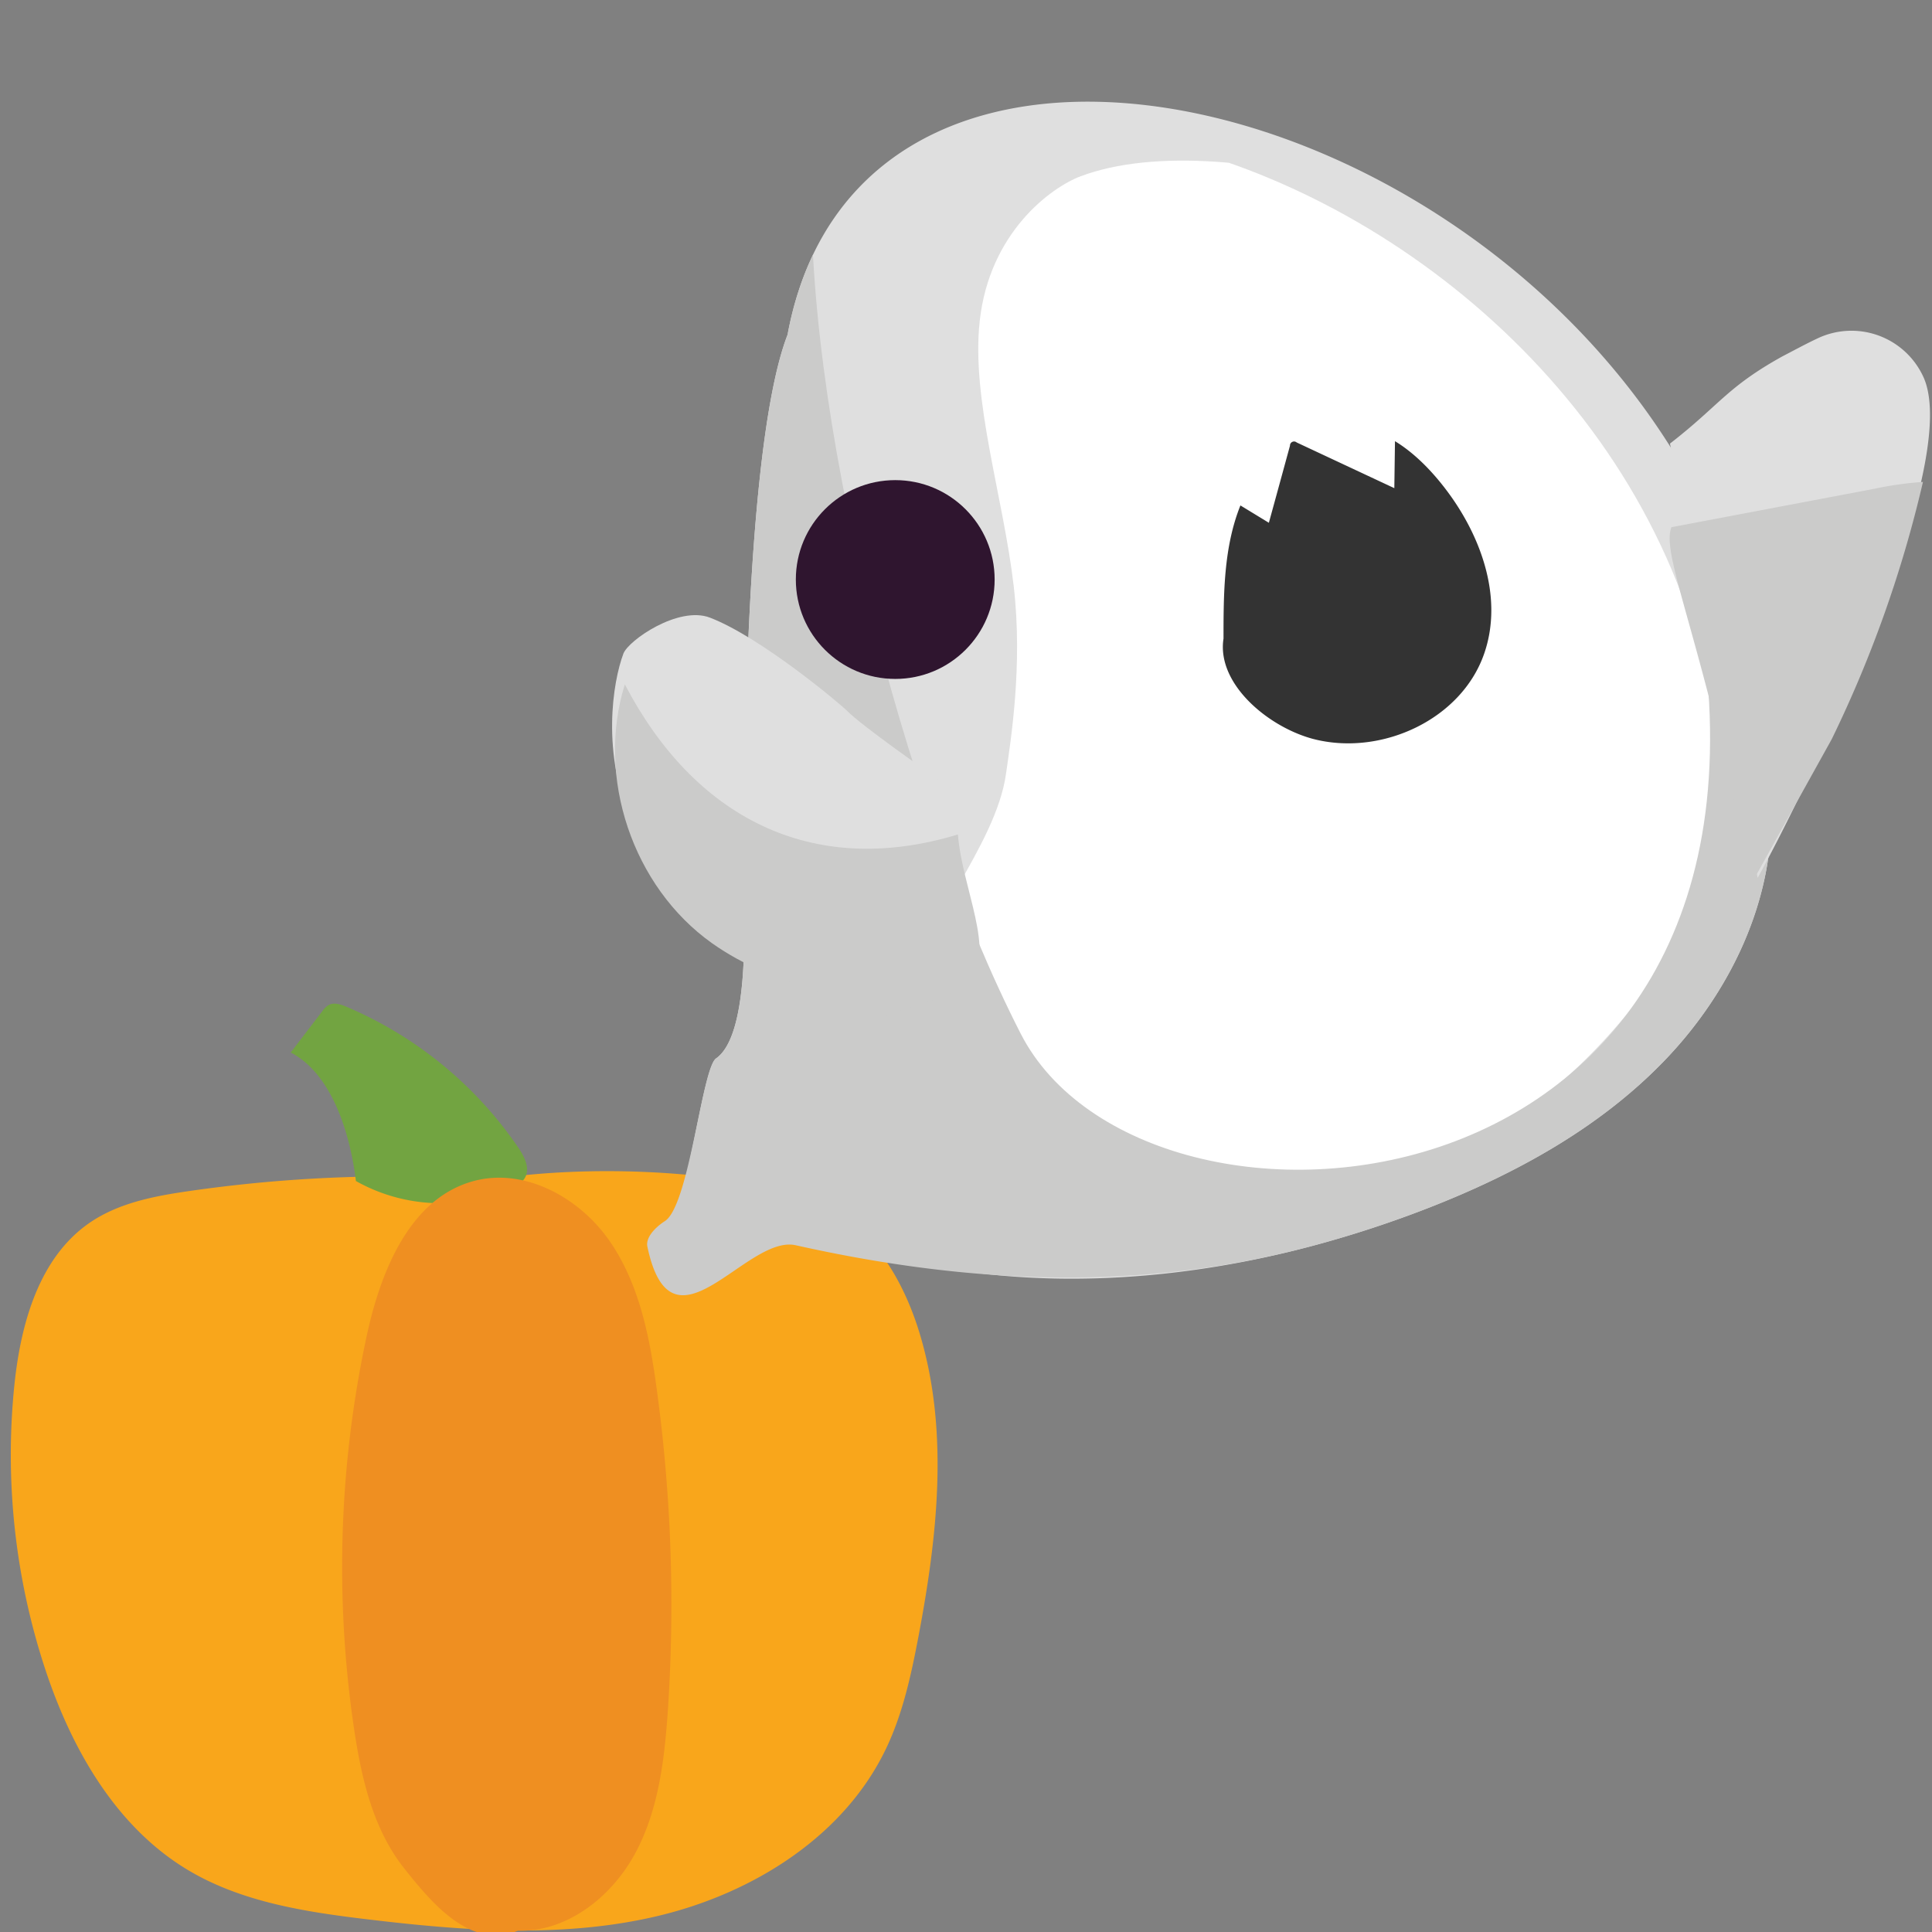 <svg id="Prior_to_November" data-name="Prior to November" xmlns="http://www.w3.org/2000/svg" xmlns:xlink="http://www.w3.org/1999/xlink" viewBox="0 0 800 800"><rect x="0" y="0" width="800" height="800" fill="#808080" stroke="none"/><defs><style>.cls-1{fill:none;}.cls-2{clip-path:url(#clip-path);}.cls-3{fill:#e5e6e6;}.cls-4{fill:#54899b;}.cls-5{fill:#f9a61b;}.cls-6{fill:#dfdfdf;}.cls-7{clip-path:url(#clip-path-2);}.cls-8{fill:#fff;}.cls-9{clip-path:url(#clip-path-3);}.cls-10{fill:#cbcbca;}.cls-11{fill:#333;}.cls-12{fill:#2f152f;}.cls-13{fill:#72a441;}.cls-14{fill:#ef8f21;}</style><clipPath id="clip-path"><path class="cls-1" d="M30.25-80.41C-2.09-554,671.05-795.38,737.16-444.22c7.92,85.29,40.92,254.13,46.9,312.27,1.43,13.84-8.37,23.6-18.66,33C632.26,17.33,140.84-40.56,30.25-80.41"/></clipPath><clipPath id="clip-path-2"><path class="cls-1" d="M712.58,358.52C731.18,86,343.87-52.86,305.83,149.19c-4.56,49.08-23.54,146.22-27,179.68-.82,8,6.12,12.42,10.74,19,144.17,204,335.92,189.86,423,10.69"/></clipPath><clipPath id="clip-path-3"><path class="cls-1" d="M336.33,65.62C331.59,167.16,374.05,333.05,422.64,428c51.69,101.06,326,80,280.37-177.09,24.84,11.89,166.93,211.93-147.62,277.11-16.15,3.35-30.6,12.24-46.87,15-49.53,8.24-100.12,6.88-150.26,4.39-37.43-1.85-75.34-4.42-110.8-16.5-30.78-10.49.8-19.85-20.37-44.52s13.28-75.6,12.57-108.1c-.6-27.37-4.63-58.36,8.15-82.57,23.37-44.26-33.51-65.42,12.47-85.22,18.56-8,6.91-3.27,25.31,5.1"/></clipPath></defs><g id="Layer_158" data-name="Layer 158"><g class="cls-2"><path class="cls-3" d="M649.79-44.64c176.39,132.41-335-8.73-544.95,1.14s41.41-692.33,380.6-601.2c21.21,5.7,67.57,35.42,77.45,104,8.77,60.88-9.68,137.32-13.53,207-3.47,62.63,7.74,120.45,12.1,145.91C571.24-130.73,614.89-70.83,649.79-44.64Z"/><path class="cls-4" d="M35.63-83.47C10-218.36,83.61-256,138.4-267.71c37.38-8,82.85-3.23,103.89,28.67,12,18.24,13.29,41.64,10.28,63.28C242.59-104.21,192.23-45.86,144.05,8"/></g></g><g id="hold_asparagus" data-name="hold asparagus"><g id="Layer_167" data-name="Layer 167"><path class="cls-5" d="M191.61,490.36c37.06-7.31,82.31-7,119.49-.36,11.79,2.11,23.66,5,34,11.11,18.56,11,29.88,31.27,36,52,11.89,40.25,7,83.44-.81,124.68-3,15.75-6.42,31.59-13.3,46.07-17.31,36.43-55,60-94.2,69.41s-80.29,6.3-120.35,1.52c-25.82-3.08-52.35-7.12-74.66-20.48-29.95-17.94-48.35-50.47-59.22-83.64A283.56,283.56,0,0,1,6,573.07c2.67-25.3,10.3-52.58,31.33-66.89,12-8.15,26.73-10.94,41.07-13a593.31,593.31,0,0,1,78.77-6.05c13.86-.14,29.89,3.24,34.44,3.24"/><path class="cls-6" d="M326.15,138.5a2.8,2.8,0,0,0,.09-.59C364.6-63.71,751.52,75.15,732.93,347.54l.49-12.46c.93,38.75-17.41,76.33-44.33,104.22s-61.81,46.93-97.94,61a458.46,458.46,0,0,1-48.76,15.87C471.61,534.88,394,535.91,327.21,506c-22.47-10.06-40,38.7-46.95,19.48-1.65-4.6-13.42-14.77-9.09-12.5,11.75,6.17,18.82-70.17,25.32-74.68,13.62-9.45,11.61-54.47,11.55-64.84C308,358.31,306.39,189.38,326.15,138.5Z"/><g class="cls-7"><path class="cls-8" d="M379.79,408.84C376.65,511,609.53,550.7,699.62,382.69c13-24.17,13-24.17,28.69-88.44,9.22-37.65-11.61-86.13-48.57-143.78C640.69,89.56,507.45,50.35,447.45,73c-12.3,4.64-37.74,23.24-41.77,59.93-3.57,32.56,9.75,72.71,14.06,109.64,3.87,33.19-1.26,64.19-3.17,77.83C412.28,350.93,380.57,383.7,379.79,408.84Z"/></g><g class="cls-9"><path class="cls-10" d="M326.15,138.5a2.8,2.8,0,0,0,.09-.59C364.6-63.71,751.52,75.15,732.93,347.54l.49-12.46c.93,38.75-17.41,76.33-44.33,104.22s-61.81,46.93-97.94,61a458.46,458.46,0,0,1-48.76,15.87c-70.78,18.75-141.39,15.45-212.85-.53C309,511,278.17,564,268.07,516.23c-.86-4.07,3.75-8.35,7.25-10.6,10.11-6.49,15.32-63.3,21.17-67.36,13.62-9.45,11.61-54.47,11.55-64.84C308,358.31,306.39,189.38,326.15,138.5Z"/></g><path class="cls-11" d="M596.7,200.11c-5.38-6.66-11.8-13-19.07-17.43l-.27,19.46-40.42-18.92a1.69,1.69,0,0,0-2.79,1.34q-4.36,16-8.74,31.91l-11.78-7.18c-6.93,17.26-7,36.48-7,55.13-3,19.12,19.37,37.33,38.2,41.83,27.81,6.64,60.33-8.52,69.71-35.52C622.9,246.76,612.65,219.84,596.7,200.11Z"/><path class="cls-6" d="M691.5,183.68c20.63-16,23.44-23.28,46.52-36.1,4.68-2.42,9.58-5.11,14.63-7.48a32.75,32.75,0,0,1,43.93,16.31C813,194,746.67,329.54,727.81,363.5"/><path class="cls-6" d="M373.86,408.81c-135.57-19.1-124.47-114.92-115.72-138.17,2.06-5.47,22.8-19.88,35.84-14.89,21,8.06,53.91,35.68,56.9,38.71,5.55,5.62,30.33,23.31,44.42,32.83l-.3,28.08"/><path class="cls-10" d="M396.65,345.54c-60.83,18.43-109.34-7.4-137.92-62.15-12,38.45,3.25,83.84,36.1,107.17,13.26,9.42,28.68,15.33,44.22,20.13,10.51,3.25,18.83,12.85,29.23,9.24,6.1-2.12,29-8.13,33.18-13,11-12.84-3-38.85-4.81-61.35"/><path class="cls-10" d="M758.47,306.1a502,502,0,0,0,37.79-106.55,144.86,144.86,0,0,0-20.17,2.85l-84,15.9c-4.53,11.71,13,45.76,33.11,147.7"/><circle class="cls-12" cx="370.7" cy="239.97" r="41.16"/><path class="cls-13" d="M147.38,489.09c-2.32-19.27-9.77-44.38-27-53.27l13-17a8.9,8.9,0,0,1,2.75-2.68c2.25-1.17,5-.25,7.33.74a163.35,163.35,0,0,1,71.23,58.43c2.51,3.69,4.91,8.52,2.68,12.39-1.17,2-3.35,3.21-5.47,4.19a71.51,71.51,0,0,1-64.49-2.84"/><path class="cls-14" d="M214.58,799.43c-19.16,7.75-34.59-9.79-47.38-26s-17.58-37.27-20.61-57.71a456.15,456.15,0,0,1,5.23-162.45c5.77-26.83,17.87-57.14,44.37-64.24,21.16-5.67,43.91,6.95,56.34,25s16.64,40.37,19.53,62.08a657.87,657.87,0,0,1,4.4,133.43c-1.44,20.12-4,40.75-13.74,58.44s-28,32-48.14,31.49"/></g></g></svg>